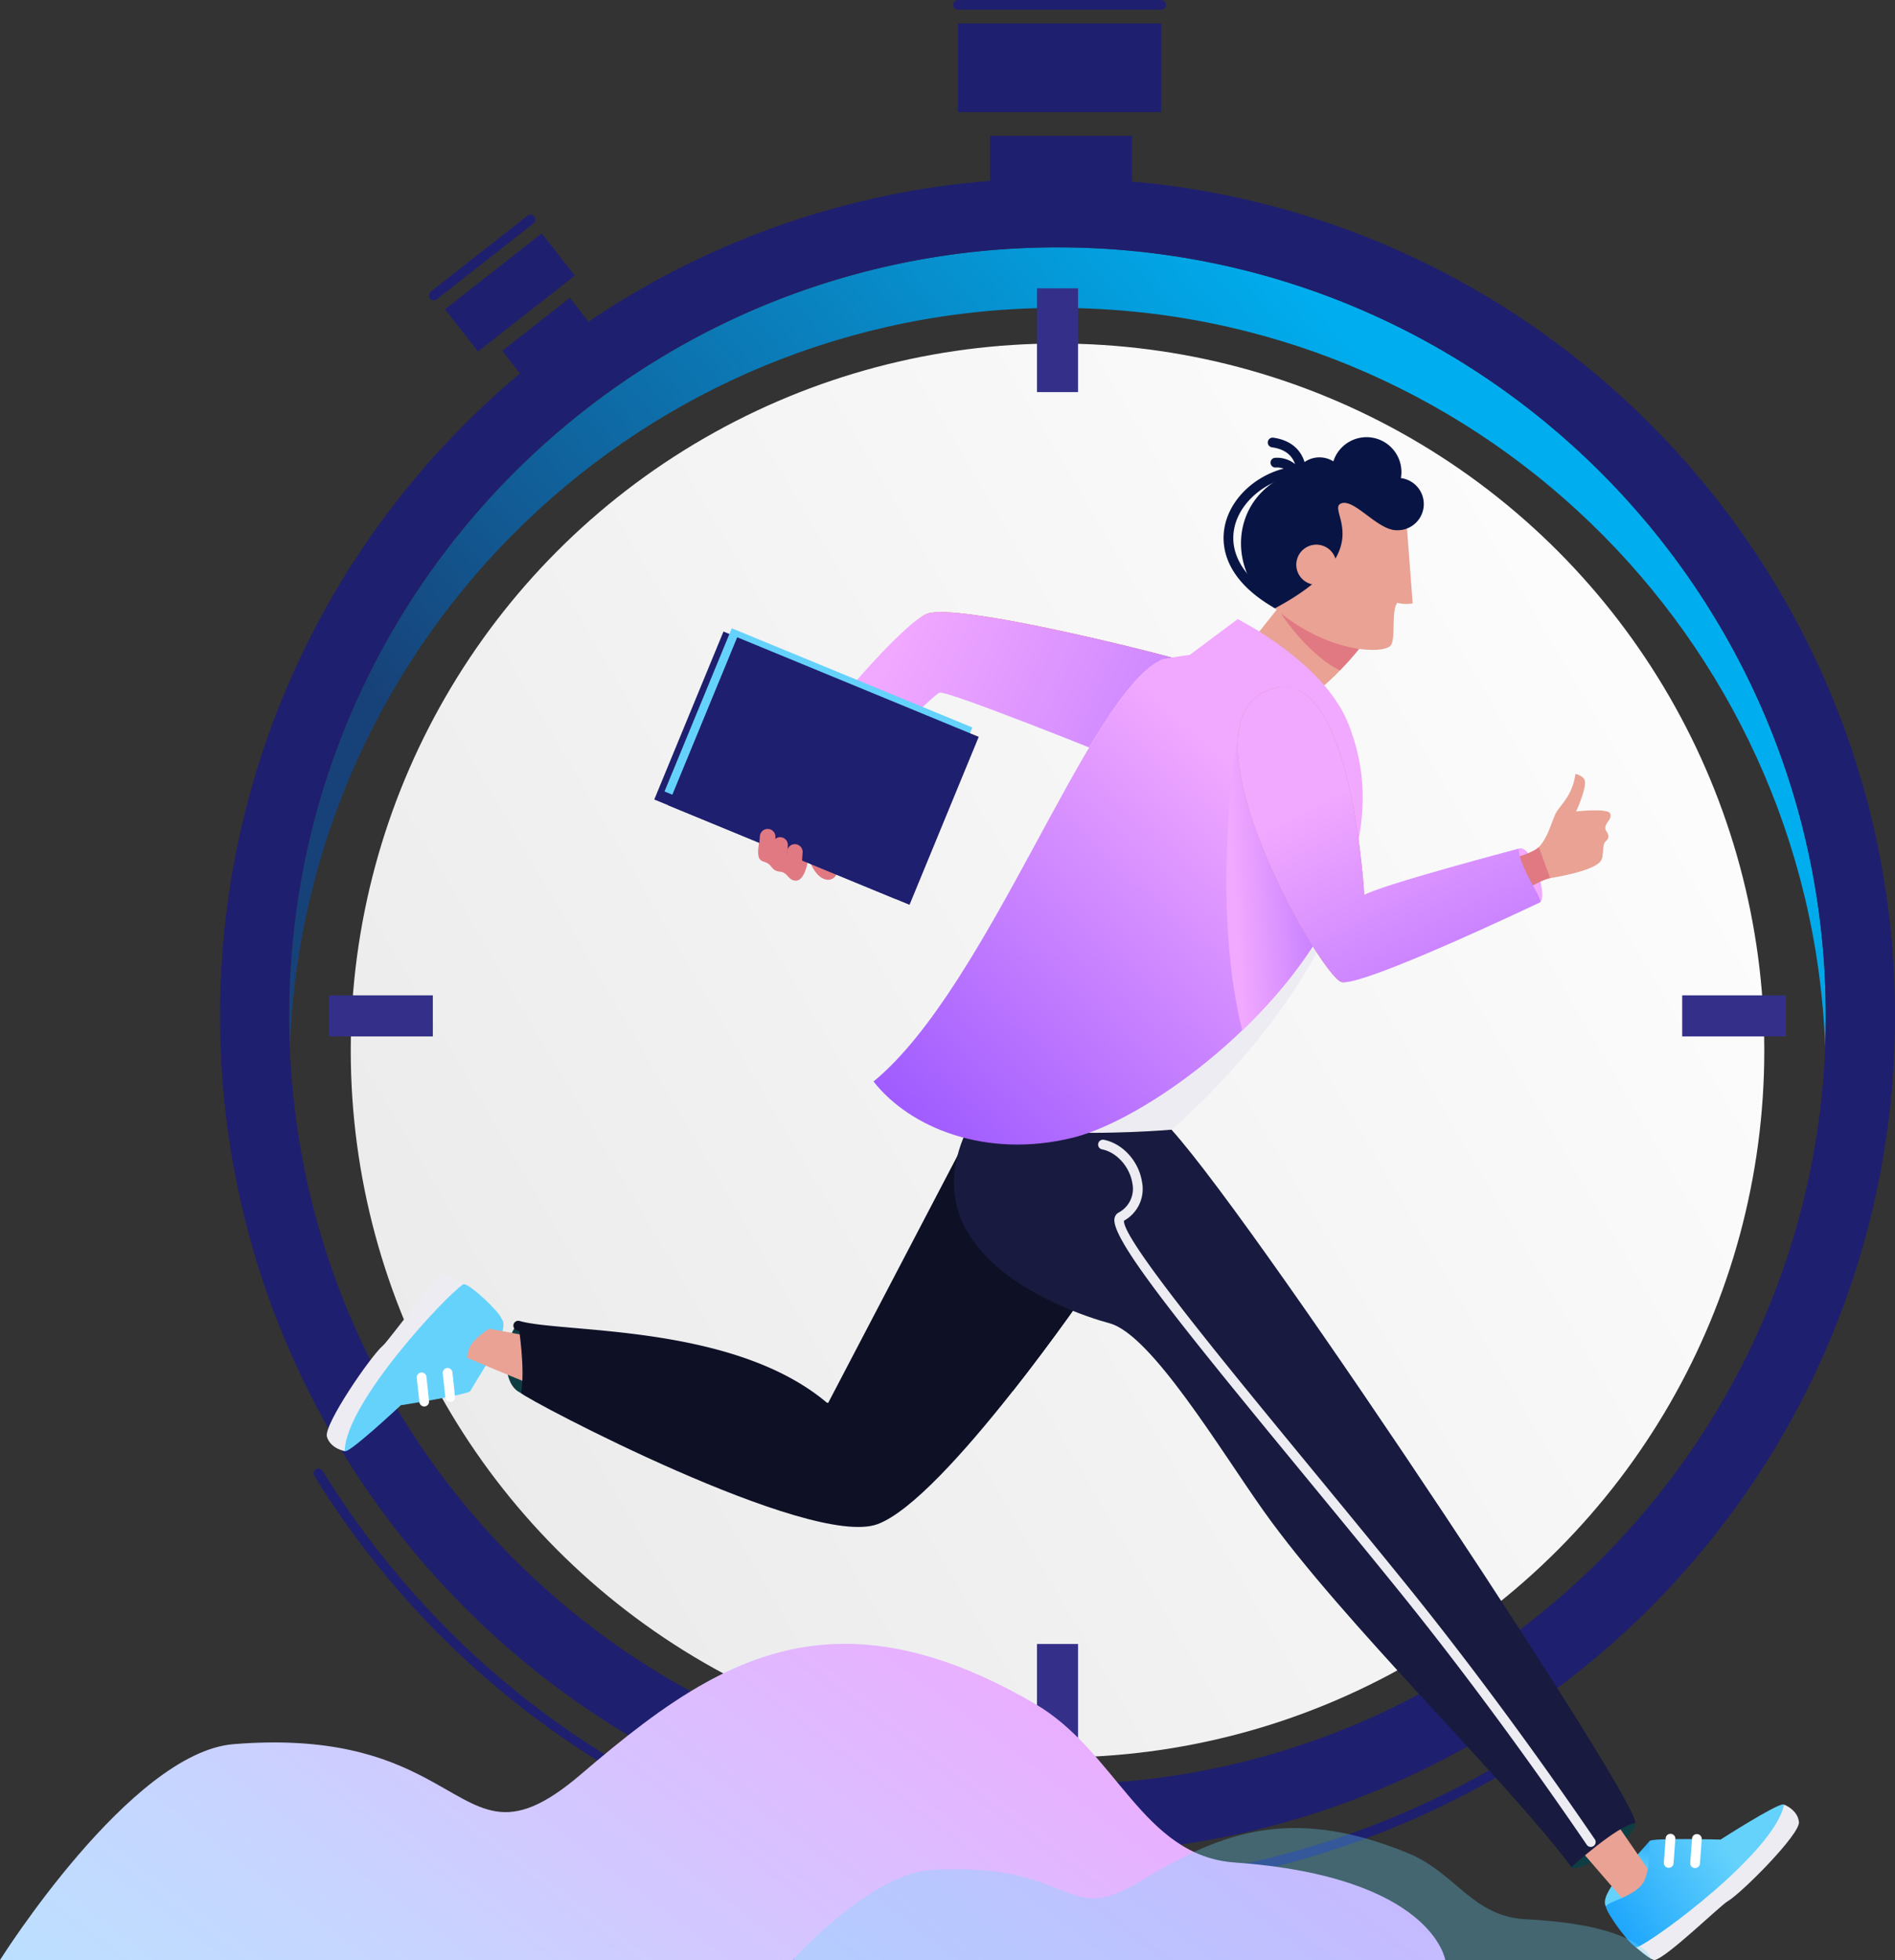 <svg xmlns="http://www.w3.org/2000/svg" xmlns:xlink="http://www.w3.org/1999/xlink" width="487.273" height="503.855" viewBox="0 0 487.273 503.855">
  <rect x="0" y="0" width="487.273" height="503.855" fill="#333333" stroke="none"/>
  <defs>
    <linearGradient id="linear-gradient" x1="-0.309" y1="0.279" x2="0.96" y2="0.608" gradientUnits="objectBoundingBox">
      <stop offset="0" stop-color="#e0e0e0"/>
      <stop offset="1" stop-color="#fff"/>
    </linearGradient>
    <linearGradient id="linear-gradient-2" x1="0.055" y1="0.549" x2="0.749" y2="0.239" gradientUnits="objectBoundingBox">
      <stop offset="0" stop-color="#174279"/>
      <stop offset="1" stop-color="#00aeef"/>
    </linearGradient>
    <linearGradient id="linear-gradient-3" x1="0.417" y1="-0.209" x2="0.304" y2="0.365" gradientUnits="objectBoundingBox">
      <stop offset="0" stop-color="#15a1fc"/>
      <stop offset="1" stop-color="#65d2fc"/>
    </linearGradient>
    <linearGradient id="linear-gradient-4" x1="0.233" y1="0.404" x2="1.923" y2="0.775" gradientUnits="objectBoundingBox">
      <stop offset="0" stop-color="#f1a8ff"/>
      <stop offset="1" stop-color="#a05cff"/>
    </linearGradient>
    <linearGradient id="linear-gradient-5" x1="0.067" y1="0.911" x2="0.698" y2="0.272" gradientUnits="objectBoundingBox">
      <stop offset="0" stop-color="#a05cff"/>
      <stop offset="1" stop-color="#f1a8ff"/>
    </linearGradient>
    <linearGradient id="linear-gradient-6" x1="0.127" y1="0.406" x2="1.313" y2="0.221" xlink:href="#linear-gradient-4"/>
    <linearGradient id="linear-gradient-7" x1="0.353" y1="0.415" x2="1" y2="1.462" xlink:href="#linear-gradient-4"/>
    <linearGradient id="linear-gradient-8" y1="1" x2="0.982" y2="0.719" gradientUnits="objectBoundingBox">
      <stop offset="0" stop-color="#bce0ff"/>
      <stop offset="0.303" stop-color="#c8d3ff"/>
      <stop offset="0.86" stop-color="#e7b1ff"/>
      <stop offset="1" stop-color="#f1a8ff"/>
    </linearGradient>
    <clipPath id="clip-path">
      <circle id="Ellipse_7" data-name="Ellipse 7" cx="181.737" cy="181.737" r="181.737" fill="url(#linear-gradient)"/>
    </clipPath>
    <clipPath id="clip-path-2">
      <path id="Path_195" data-name="Path 195" d="M17.786,261.144c0,2.606.066,5.2.166,7.78,4.088-105.5,90.891-189.778,197.394-189.778s193.3,84.279,197.393,189.778c.1-2.582.167-5.174.167-7.78,0-109.11-88.452-197.56-197.56-197.56s-197.56,88.45-197.56,197.56" fill="url(#linear-gradient-2)"/>
    </clipPath>
    <clipPath id="clip-path-3">
      <rect id="Rectangle_515" data-name="Rectangle 515" width="430.691" height="503.855" fill="none"/>
    </clipPath>
    <clipPath id="clip-path-4">
      <path id="Path_205" data-name="Path 205" d="M63.285,348.05c-2.068,4.888-2.6,9.776,1.077,9.51,3.793-6.5,10.469-15.857,7.956-18.652a1.718,1.718,0,0,0-1.087-.379c-2.461,0-5.932,4.76-7.946,9.521" fill="none"/>
    </clipPath>
    <linearGradient id="linear-gradient-11" x1="-4.29" y1="8.566" x2="-4.219" y2="8.566" xlink:href="#linear-gradient-3"/>
    <clipPath id="clip-path-5">
      <path id="Path_206" data-name="Path 206" d="M356.387,490.162c3.818,4.335,19-16.04,11.2-16.9-4.908,5.7-13.168,13.7-11.2,16.9" fill="url(#linear-gradient-3)"/>
    </clipPath>
    <clipPath id="clip-path-7">
      <path id="Path_212" data-name="Path 212" d="M385.832,472.891s-17.713-.49-18.241.369.539,5.314-1.174,9.8-10,5.648-10.03,7.1,6.79,10.916,8.065,10.373c5.106-2.178,35.119-24.439,37.668-36.467.032-.151-.047-.221-.219-.22-1.964,0-16.069,9.043-16.069,9.043" fill="none"/>
    </clipPath>
    <linearGradient id="linear-gradient-13" x1="0" y1="0.945" x2="0.792" y2="0.5" xlink:href="#linear-gradient-3"/>
    <clipPath id="clip-path-9">
      <path id="Path_216" data-name="Path 216" d="M62.507,330.169c-4.626,3.066-30.111,30.4-30.438,42.687-.051,1.915,14.42-11.629,14.42-11.629S64,358.5,64.362,357.56s-1.493-5.127-.622-9.854,8.812-7.367,8.578-8.8c-.223-1.366-7.913-8.791-9.612-8.791a.351.351,0,0,0-.2.052" fill="none"/>
    </clipPath>
    <linearGradient id="linear-gradient-14" x1="-0.79" y1="3.89" x2="-0.765" y2="3.89" xlink:href="#linear-gradient-3"/>
    <clipPath id="clip-path-11">
      <path id="Path_228" data-name="Path 228" d="M182.077,157.677c-5.937,1.772-27.354,26.743-36.968,40.611l11.1,8.881c8.365-9.913,27.322-28.7,28.811-29.12,2.065-.581,43.525,16.109,43.525,16.109l16.516-25.043c-8.585-2.38-46.558-11.773-59.707-11.773a12.219,12.219,0,0,0-3.277.335" fill="url(#linear-gradient-4)"/>
    </clipPath>
    <clipPath id="clip-path-13">
      <path id="Path_230" data-name="Path 230" d="M242.383,169.513c-18.794,7.988-44.61,84.124-74.349,108.494,9.218,11.8,28.821,19.969,51.218,14.457,26.848-6.609,91.054-58.034,70.631-106.98-6.058-14.519-21.081-17.564-32.625-17.564a69.65,69.65,0,0,0-14.875,1.593" fill="url(#linear-gradient-5)"/>
    </clipPath>
    <clipPath id="clip-path-14">
      <path id="Path_231" data-name="Path 231" d="M262.836,264.87c10.564-10.123,20.03-22.094,25.316-35.365L261.67,190.13c-2.879,15.95-5.269,48.912,1.166,74.74" fill="url(#linear-gradient-6)"/>
    </clipPath>
    <clipPath id="clip-path-16">
      <path id="Path_233" data-name="Path 233" d="M271.5,176.809c-27.5,6.247,10.8,73.107,16.729,75.589,4.44,1.858,51.218-20.447,51.218-20.447.568-1.239-5.112-8.363-5.576-13.785,0,0-35.832,9.448-39.653,11.927,0,0-2.87-53.534-20.6-53.529a9.581,9.581,0,0,0-2.12.245" fill="url(#linear-gradient-7)"/>
    </clipPath>
    <clipPath id="clip-path-18">
      <rect id="Rectangle_532" data-name="Rectangle 532" width="45.377" height="66.907" transform="translate(114.286 203.457) rotate(-67.6)" fill="none"/>
    </clipPath>
    <linearGradient id="linear-gradient-19" x1="-1.444" y1="5.076" x2="-1.431" y2="5.076" xlink:href="#linear-gradient-3"/>
    <clipPath id="clip-path-20">
      <path id="Path_193" data-name="Path 193" d="M217.217,0c-26.044.017-46.338,15.161-67.867,33.565-19.3,16.5-25.252,8.621-40.288.744-10.047-5.264-24.15-10.527-49-8.519C33.517,27.934,0,81.293,0,81.293H371.633S368.415,59.848,317.47,56.21c-23.747-1.7-30.281-28.564-51.482-40.878C247.31,4.484,231.458.008,217.3,0Z" fill="url(#linear-gradient-8)"/>
    </clipPath>
    <clipPath id="clip-path-21">
      <rect id="Rectangle_507" data-name="Rectangle 507" width="220.857" height="33.941" fill="none"/>
    </clipPath>
    <clipPath id="clip-path-24">
      <path id="Path_194" data-name="Path 194" d="M220.857,33.94H0S19.919,11.662,35.694,10.767C72.566,8.674,69.623,25.5,88.757,14.013,108.517,2.147,126.523-6.473,158.074,6.4c12.6,5.141,16.482,16.359,30.595,17.067,30.276,1.519,32.188,10.472,32.188,10.472" transform="translate(0 0)" fill="none"/>
    </clipPath>
    <linearGradient id="linear-gradient-21" y1="1" x2="0.001" y2="1" gradientUnits="objectBoundingBox">
      <stop offset="0" stop-color="#3f74ff"/>
      <stop offset="1" stop-color="#69deff"/>
    </linearGradient>
  </defs>
  <g id="Group_485" data-name="Group 485" transform="translate(-755.418 -4310)">
    <g id="Group_386" data-name="Group 386" transform="translate(845.608 4398.307)">
      <g id="Group_138" data-name="Group 138" clip-path="url(#clip-path)">
        <rect id="Rectangle_376" data-name="Rectangle 376" width="514.03" height="514.03" transform="translate(-181.737 181.737) rotate(-45)" fill="url(#linear-gradient)"/>
      </g>
    </g>
    <g id="Group_484" data-name="Group 484">
      <g id="Group_383" data-name="Group 383" transform="translate(812 4310)">
        <g id="Group_348" data-name="Group 348">
          <g id="Group_347" data-name="Group 347" clip-path="url(#clip-path-2)">
            <rect id="Rectangle_508" data-name="Rectangle 508" width="395.12" height="205.34" transform="translate(17.786 63.584)" fill="url(#linear-gradient-2)"/>
          </g>
        </g>
        <g id="Group_350" data-name="Group 350">
          <g id="Group_349" data-name="Group 349" clip-path="url(#clip-path-3)">
            <rect id="Rectangle_509" data-name="Rectangle 509" width="10.56" height="26.678" transform="translate(210.066 74.116)" fill="#34308a"/>
            <rect id="Rectangle_510" data-name="Rectangle 510" width="10.56" height="26.678" transform="translate(210.066 422.605)" fill="#34308a"/>
            <rect id="Rectangle_511" data-name="Rectangle 511" width="26.678" height="10.56" transform="translate(375.973 255.864)" fill="#34308a"/>
            <rect id="Rectangle_512" data-name="Rectangle 512" width="26.678" height="10.56" transform="translate(28.04 255.864)" fill="#34308a"/>
            <path id="Path_196" data-name="Path 196" d="M216.252,486.609A225.327,225.327,0,0,1,24.261,379.415a1.25,1.25,0,0,1,2.127-1.313C67.366,444.48,138.342,484.109,216.252,484.109a222.17,222.17,0,0,0,120.73-35.482,1.25,1.25,0,1,1,1.356,2.1,224.66,224.66,0,0,1-122.086,35.881" fill="#1f1f6f"/>
            <path id="Path_197" data-name="Path 197" d="M234.492,46.655V34.932h-36.48V46.494A214.112,214.112,0,0,0,94.754,82.708l-4.818-6.143L72.561,90.191l4.57,5.826A214.877,214.877,0,0,0,0,261.143C0,380.075,96.414,476.489,215.346,476.489S430.69,380.075,430.69,261.143c0-112.478-86.237-204.8-196.2-214.488M215.346,458.7c-109.109,0-197.56-88.451-197.56-197.56s88.451-197.56,197.56-197.56S412.9,152.034,412.9,261.143,324.454,458.7,215.346,458.7" fill="#1f1f6f"/>
            <rect id="Rectangle_513" data-name="Rectangle 513" width="52.245" height="22.788" transform="translate(189.75 6.03)" fill="#1f1f6f"/>
            <rect id="Rectangle_514" data-name="Rectangle 514" width="31.622" height="13.793" transform="translate(57.831 79.512) rotate(-38.106)" fill="#1f1f6f"/>
            <path id="Path_198" data-name="Path 198" d="M189.751,2.5H242A1.25,1.25,0,0,0,242,0H189.751a1.25,1.25,0,0,0,0,2.5" fill="#1f1f6f"/>
            <path id="Path_199" data-name="Path 199" d="M54.949,77.208a1.237,1.237,0,0,0,.771-.267L80.6,57.428a1.25,1.25,0,1,0-1.543-1.967L54.177,74.976a1.249,1.249,0,0,0,.772,2.232" fill="#1f1f6f"/>
            <path id="Path_200" data-name="Path 200" d="M271.385,156.25a1.24,1.24,0,0,1-.632-.172c-13.016-7.645-13.341-16.409-12.375-20.953,1.664-7.834,9.347-14.251,18.267-15.257a1.25,1.25,0,1,1,.281,2.484c-7.756.875-14.679,6.59-16.1,13.293s2.55,13.2,11.2,18.277a1.25,1.25,0,0,1-.634,2.328" fill="#081544"/>
            <path id="Path_201" data-name="Path 201" d="M158.638,224.361c-3.635-2.742-4.272-5.661-5.254-7.587s-5.733-6-4.791-10.083-6.408-1.146-6.408-1.146-5.309,12.637-3.411,15.288c.556.778,1.512.552,2.54,1.479.4.36.768,1.061,1.407,1.406.836.452,1.631.263,2.27.655,1.129.692,1.411,1.828,2.844,2,2.75.333,3.459-5.9,3.459-5.9s1.416,4.9,4.458,5.61a2.341,2.341,0,0,0,2.886-1.722" fill="#e17982"/>
            <path id="Path_202" data-name="Path 202" d="M348.53,198.944c-.752,5.235-3.365,7.52-4.774,9.6s-2.582,9.535-7.264,10.865l2.118,6.825s14.975-1.792,16.608-5.209c.479-1,.276-2.518.643-4.084.142-.608,1.146-1.035,1.139-1.879-.009-1.1-.846-1.369-.806-2.239.07-1.536,1.7-2,1.3-3.626-.388-1.558-8.8-.6-8.8-.6s2.7-5.867,2.232-7.9c-.3-1.3-2.394-1.752-2.394-1.752" fill="#e9a293"/>
            <path id="Path_203" data-name="Path 203" d="M76.749,340.791c-2.369-.408-5.933,14.373.635,17.319s1.766-16.906-.635-17.319" fill="#0e3e44"/>
            <path id="Path_204" data-name="Path 204" d="M347.491,479.937c1.66,2.349,21.863-10.329,15.038-12.779s-17.994,8.6-15.038,12.779" fill="#0e3e44"/>
          </g>
        </g>
        <g id="Group_352" data-name="Group 352">
          <g id="Group_351" data-name="Group 351" clip-path="url(#clip-path-4)">
            <rect id="Rectangle_516" data-name="Rectangle 516" width="14.146" height="19.298" transform="translate(60.685 338.528)" fill="url(#linear-gradient-11)"/>
          </g>
        </g>
        <g id="Group_354" data-name="Group 354">
          <g id="Group_353" data-name="Group 353" clip-path="url(#clip-path-5)">
            <rect id="Rectangle_517" data-name="Rectangle 517" width="20.966" height="21.237" transform="translate(354.423 473.26)" fill="url(#linear-gradient-3)"/>
          </g>
        </g>
        <g id="Group_356" data-name="Group 356">
          <g id="Group_355" data-name="Group 355" clip-path="url(#clip-path-3)">
            <path id="Path_207" data-name="Path 207" d="M333.873,218.166c3.542-1.4,7.59,12.34,5.576,13.785s-9.5-12.236-5.576-13.785" fill="#f1a8ff"/>
            <path id="Path_208" data-name="Path 208" d="M271.683,156.76l-11.371,14.263s2.717,9.522,10.964,11.136S292.893,166.8,292.893,166.8Z" fill="#e9a293"/>
            <path id="Path_209" data-name="Path 209" d="M272.8,157.677l1.565.355,18.524,8.77s-2,2.535-4.925,5.551c-7.238-3.558-13.588-12.176-15.164-14.676" fill="#e17982"/>
            <path id="Path_210" data-name="Path 210" d="M244.654,290.4v12.185L370.221,484.945l-6.608,6.609L220.646,326.127s-49.721,52.354-64.9,54.213-95.1-32.528-95.1-32.528l1.859-7.435s65.055,11.152,95.414,21.685l39.653-74.349,2.479-9.706Z" fill="#e9a293"/>
            <path id="Path_211" data-name="Path 211" d="M363.85,500.373s4.141,3.708,5.1,3.471c3.255-.8,16.779-13.964,18.645-15.049,3.558-2.07,18.69-17.224,18.393-20.407s-3.832-4.5-3.832-4.5Z" fill="#edecf2"/>
          </g>
        </g>
        <g id="Group_358" data-name="Group 358">
          <g id="Group_357" data-name="Group 357" clip-path="url(#clip-path-7)">
            <rect id="Rectangle_519" data-name="Rectangle 519" width="45.794" height="37.231" transform="translate(356.358 463.847)" fill="url(#linear-gradient-13)"/>
          </g>
        </g>
        <g id="Group_360" data-name="Group 360">
          <g id="Group_359" data-name="Group 359" clip-path="url(#clip-path-3)">
            <path id="Path_213" data-name="Path 213" d="M372.505,480.142c-.031,0-.062,0-.1,0a1.249,1.249,0,0,1-1.152-1.34l.468-6.241a1.233,1.233,0,0,1,1.34-1.152,1.248,1.248,0,0,1,1.152,1.339l-.468,6.242a1.25,1.25,0,0,1-1.245,1.156" fill="#fff"/>
            <path id="Path_214" data-name="Path 214" d="M379.287,480.212c-.031,0-.062,0-.1,0a1.249,1.249,0,0,1-1.152-1.34l.468-6.241a1.225,1.225,0,0,1,1.339-1.152A1.248,1.248,0,0,1,381,472.814l-.468,6.242a1.25,1.25,0,0,1-1.245,1.156" fill="#fff"/>
            <path id="Path_215" data-name="Path 215" d="M63.129,330.219s-4.744-2.9-5.646-2.49c-3.055,1.378-13.971,16.773-15.61,18.179-3.124,2.679-15.26,20.324-14.392,23.4s4.584,3.729,4.584,3.729Z" fill="#edecf2"/>
          </g>
        </g>
        <g id="Group_362" data-name="Group 362">
          <g id="Group_361" data-name="Group 361" clip-path="url(#clip-path-9)">
            <rect id="Rectangle_521" data-name="Rectangle 521" width="40.534" height="44.654" transform="translate(32.018 330.117)" fill="url(#linear-gradient-14)"/>
          </g>
        </g>
        <g id="Group_364" data-name="Group 364">
          <g id="Group_363" data-name="Group 363" clip-path="url(#clip-path-3)">
            <path id="Path_217" data-name="Path 217" d="M59.178,360.384a1.251,1.251,0,0,1-1.241-1.116l-.671-6.223a1.25,1.25,0,1,1,2.486-.267l.67,6.222a1.248,1.248,0,0,1-1.244,1.384" fill="#fff"/>
            <path id="Path_218" data-name="Path 218" d="M52.5,361.544a1.251,1.251,0,0,1-1.241-1.116l-.671-6.224a1.25,1.25,0,1,1,2.486-.267l.67,6.223a1.25,1.25,0,0,1-1.109,1.377,1.232,1.232,0,0,1-.135.007" fill="#fff"/>
            <path id="Path_219" data-name="Path 219" d="M76.749,340.791s1.807,11.359.635,17.319c1.969,1.969,74.334,40.1,91.682,33.693s55.028-61.685,55.028-61.685l-26.969-47.377-41.07,78.5c-21.066-19.413-66.708-16.86-79.306-20.446" fill="#0e1126"/>
            <path id="Path_220" data-name="Path 220" d="M203.865,357.571h0c11.228-14.249,20.229-27.453,20.229-27.453l-9.665-16.98-24.8-16.063c-.94,3.65-6.1,40.308,14.239,60.5" fill="#0e1126"/>
            <path id="Path_221" data-name="Path 221" d="M200.045,278.007,244.654,290.4c23.566,26.179,123.575,177.781,119.125,178.3s-16.288,11.239-16.288,11.239c-17.213-22.914-58.726-62.8-79.086-91.439-11.1-15.608-28.914-45.436-39.653-48.327s-62.577-20.446-28.707-62.164" fill="#181b3f"/>
            <path id="Path_222" data-name="Path 222" d="M352.462,474.767a1.248,1.248,0,0,1-1.034-.546c-8.991-13.187-27.22-39.2-48.266-65.214-8.072-9.979-16.415-20.114-24.483-29.916C246.922,340.514,229,318.432,230,313.2a2.107,2.107,0,0,1,1.04-1.485,6.918,6.918,0,0,0,3.551-7.545c-.672-4.233-4.037-7.983-7.829-8.722a1.25,1.25,0,0,1,.478-2.453c4.848.944,8.978,5.479,9.82,10.784a9.324,9.324,0,0,1-4.623,10.018c-.418,4.676,25.384,36.021,48.175,63.707,8.073,9.806,16.418,19.946,24.5,29.933,21.1,26.087,39.375,52.159,48.389,65.378a1.25,1.25,0,0,1-1.032,1.954" fill="#edecf2"/>
            <path id="Path_223" data-name="Path 223" d="M301.061,165.873c-1.755,2.4-16.774,2.16-30.483-10.069s-2.647-32.31,12.263-31.315a31.192,31.192,0,0,1,22.374,11.463l1.451,19.16a9.42,9.42,0,0,1-3.942-.15c-1.6,1.937-.382,9.16-1.663,10.911" fill="#e9a293"/>
            <path id="Path_224" data-name="Path 224" d="M304.711,123.123a6.612,6.612,0,0,0-1.059-.216l-.01-.006a8.97,8.97,0,0,0-17.373-4.3,6.713,6.713,0,0,0-9.484,2.507,29.886,29.886,0,0,0-3.374,1.415c-14.445,7.177-13.836,25.656-2.175,33.857,27.558-14.732,13.088-25.332,17-26.953,2.834-1.174,7.519,4.489,11.881,6.322.1.043.2.082.3.12s.228.083.341.121c.04.012.078.029.119.041.02.006.04.009.061.015a5.451,5.451,0,0,0,1.7.256,6.729,6.729,0,0,0,2.067-13.18" fill="#081544"/>
            <path id="Path_225" data-name="Path 225" d="M276.954,143.7a5.155,5.155,0,1,0,6.409-3.475,5.156,5.156,0,0,0-6.409,3.475" fill="#e9a293"/>
            <path id="Path_226" data-name="Path 226" d="M277.773,125.582c-.043,0-.085,0-.128-.006a1.25,1.25,0,0,1-1.117-1.37,3.35,3.35,0,0,0-1.173-2.518,4.925,4.925,0,0,0-3.829-1.515,1.25,1.25,0,1,1-.279-2.484,7.472,7.472,0,0,1,5.866,2.221,5.745,5.745,0,0,1,1.9,4.548,1.249,1.249,0,0,1-1.241,1.124" fill="#081544"/>
            <path id="Path_227" data-name="Path 227" d="M245.061,169.116c-9.494-2.632-54.929-13.842-62.984-11.438S141.8,208.2,141.8,208.2l4.543,2.685s34.49-33.742,36.555-34.322,45.642,17.593,45.642,17.593Z" fill="#d86656"/>
          </g>
        </g>
        <g id="Group_366" data-name="Group 366">
          <g id="Group_365" data-name="Group 365" clip-path="url(#clip-path-11)">
            <rect id="Rectangle_523" data-name="Rectangle 523" width="99.952" height="49.827" transform="translate(145.109 157.342)" fill="url(#linear-gradient-4)"/>
          </g>
        </g>
        <g id="Group_368" data-name="Group 368">
          <g id="Group_367" data-name="Group 367" clip-path="url(#clip-path-3)">
            <path id="Path_229" data-name="Path 229" d="M242.382,169.513s35.824-6.98,46.262,18.035c20.422,48.947-43.99,102.85-43.99,102.85s-62.577,5.576-76.621-12.392c29.74-24.37,55.555-100.506,74.349-108.493" fill="#edecf2"/>
          </g>
        </g>
        <g id="Group_370" data-name="Group 370">
          <g id="Group_369" data-name="Group 369" clip-path="url(#clip-path-13)">
            <rect id="Rectangle_525" data-name="Rectangle 525" width="142.272" height="130.056" transform="translate(168.034 167.92)" fill="url(#linear-gradient-5)"/>
          </g>
        </g>
        <g id="Group_372" data-name="Group 372">
          <g id="Group_371" data-name="Group 371" clip-path="url(#clip-path-14)">
            <rect id="Rectangle_526" data-name="Rectangle 526" width="31.751" height="74.74" transform="translate(256.401 190.13)" fill="url(#linear-gradient-6)"/>
          </g>
        </g>
        <g id="Group_374" data-name="Group 374">
          <g id="Group_373" data-name="Group 373" clip-path="url(#clip-path-3)">
            <path id="Path_232" data-name="Path 232" d="M271.5,176.81c19.62-4.457,22.718,53.283,22.718,53.283,3.82-2.478,39.973-7.788,44.889-12.327l2.915,7.966c-4.234.309-49.353,28.525-53.793,26.666C282.3,249.916,244,183.057,271.5,176.81" fill="#e17982"/>
          </g>
        </g>
        <g id="Group_376" data-name="Group 376">
          <g id="Group_375" data-name="Group 375" clip-path="url(#clip-path-16)">
            <rect id="Rectangle_528" data-name="Rectangle 528" width="96.018" height="77.697" transform="translate(243.999 176.559)" fill="url(#linear-gradient-7)"/>
          </g>
        </g>
        <g id="Group_378" data-name="Group 378">
          <g id="Group_377" data-name="Group 377" clip-path="url(#clip-path-3)">
            <path id="Path_234" data-name="Path 234" d="M248.785,168.769l12.885-9.617s17.371,8.769,25.384,21.177Z" fill="#f1a8ff"/>
            <path id="Path_237" data-name="Path 237" d="M163.078,371.367a1.25,1.25,0,0,1-1.03-.54c-15.233-22.077-50.177-25.135-71.055-26.962-6.46-.565-11.562-1.012-14.586-1.872a1.25,1.25,0,1,1,.685-2.4c2.794.8,7.791,1.232,14.119,1.786,21.316,1.865,56.994,4.986,72.9,28.032a1.25,1.25,0,0,1-1.028,1.96" fill="#0e1126"/>
            <path id="Path_238" data-name="Path 238" d="M165.356,365.115a19.148,19.148,0,0,1-6.393-1.245,12.5,12.5,0,0,0-3.456-.818,1.25,1.25,0,0,1,.08-2.5,14.48,14.48,0,0,1,4.166.945,15.185,15.185,0,0,0,7.157,1.026,1.251,1.251,0,0,1,.284,2.485,16.3,16.3,0,0,1-1.838.106" fill="#0e1126"/>
            <path id="Path_239" data-name="Path 239" d="M278.1,124.093h-.053a1.25,1.25,0,0,1-1.2-1.3c.188-4.56-1.952-7.186-6.359-7.805a1.25,1.25,0,1,1,.347-2.476c5.648.793,8.749,4.578,8.51,10.383a1.249,1.249,0,0,1-1.248,1.2" fill="#081544"/>
            <rect id="Rectangle_529" data-name="Rectangle 529" width="46.698" height="67.172" transform="translate(111.655 205.521) rotate(-67.6)" fill="#1f1f6f"/>
          </g>
        </g>
        <g id="Group_380" data-name="Group 380">
          <g id="Group_379" data-name="Group 379" clip-path="url(#clip-path-18)">
            <rect id="Rectangle_531" data-name="Rectangle 531" width="79.15" height="67.45" transform="translate(114.286 161.503)" fill="url(#linear-gradient-19)"/>
          </g>
        </g>
        <g id="Group_382" data-name="Group 382">
          <g id="Group_381" data-name="Group 381" clip-path="url(#clip-path-3)">
            <rect id="Rectangle_533" data-name="Rectangle 533" width="46.698" height="67.172" transform="translate(115.186 206.992) rotate(-67.6)" fill="#1f1f6f"/>
            <path id="Path_240" data-name="Path 240" d="M140.5,221.312c-.049,0-.1,0-.149,0a2,2,0,0,1-1.848-2.142l.313-4.25a2,2,0,0,1,3.989.293l-.312,4.25a2,2,0,0,1-1.993,1.854" fill="#e17982"/>
            <path id="Path_241" data-name="Path 241" d="M143.7,223.437c-.049,0-.1,0-.148,0a2,2,0,0,1-1.848-2.142l.312-4.25a2,2,0,0,1,3.989.293l-.312,4.25a2,2,0,0,1-1.993,1.854" fill="#e17982"/>
            <path id="Path_242" data-name="Path 242" d="M147.494,225.273c-.049,0-.1,0-.148,0a2,2,0,0,1-1.849-2.142l.313-4.25a2,2,0,1,1,3.989.293l-.312,4.25a2,2,0,0,1-1.993,1.854" fill="#e17982"/>
          </g>
        </g>
      </g>
      <g id="Group_385" data-name="Group 385" transform="translate(755.418 4732.563)">
        <g id="Group_335" data-name="Group 335" transform="translate(0)" clip-path="url(#clip-path-20)">
          <rect id="Rectangle_503" data-name="Rectangle 503" width="371.633" height="81.293" fill="url(#linear-gradient-8)"/>
        </g>
      </g>
    </g>
    <g id="Group_384" data-name="Group 384" transform="translate(959.271 4779.915)">
      <g id="Group_344" data-name="Group 344" clip-path="url(#clip-path-21)">
        <g id="Group_343" data-name="Group 343">
          <g id="Group_342" data-name="Group 342" clip-path="url(#clip-path-21)">
            <g id="Group_341" data-name="Group 341" opacity="0.3">
              <g id="Group_340" data-name="Group 340">
                <g id="Group_339" data-name="Group 339" clip-path="url(#clip-path-21)">
                  <g id="Group_338" data-name="Group 338" transform="translate(0 0)">
                    <g id="Group_337" data-name="Group 337" clip-path="url(#clip-path-24)">
                      <rect id="Rectangle_504" data-name="Rectangle 504" width="220.857" height="40.414" transform="translate(0 -6.473)" fill="url(#linear-gradient-21)"/>
                    </g>
                  </g>
                </g>
              </g>
            </g>
          </g>
        </g>
      </g>
    </g>
  </g>
</svg>
